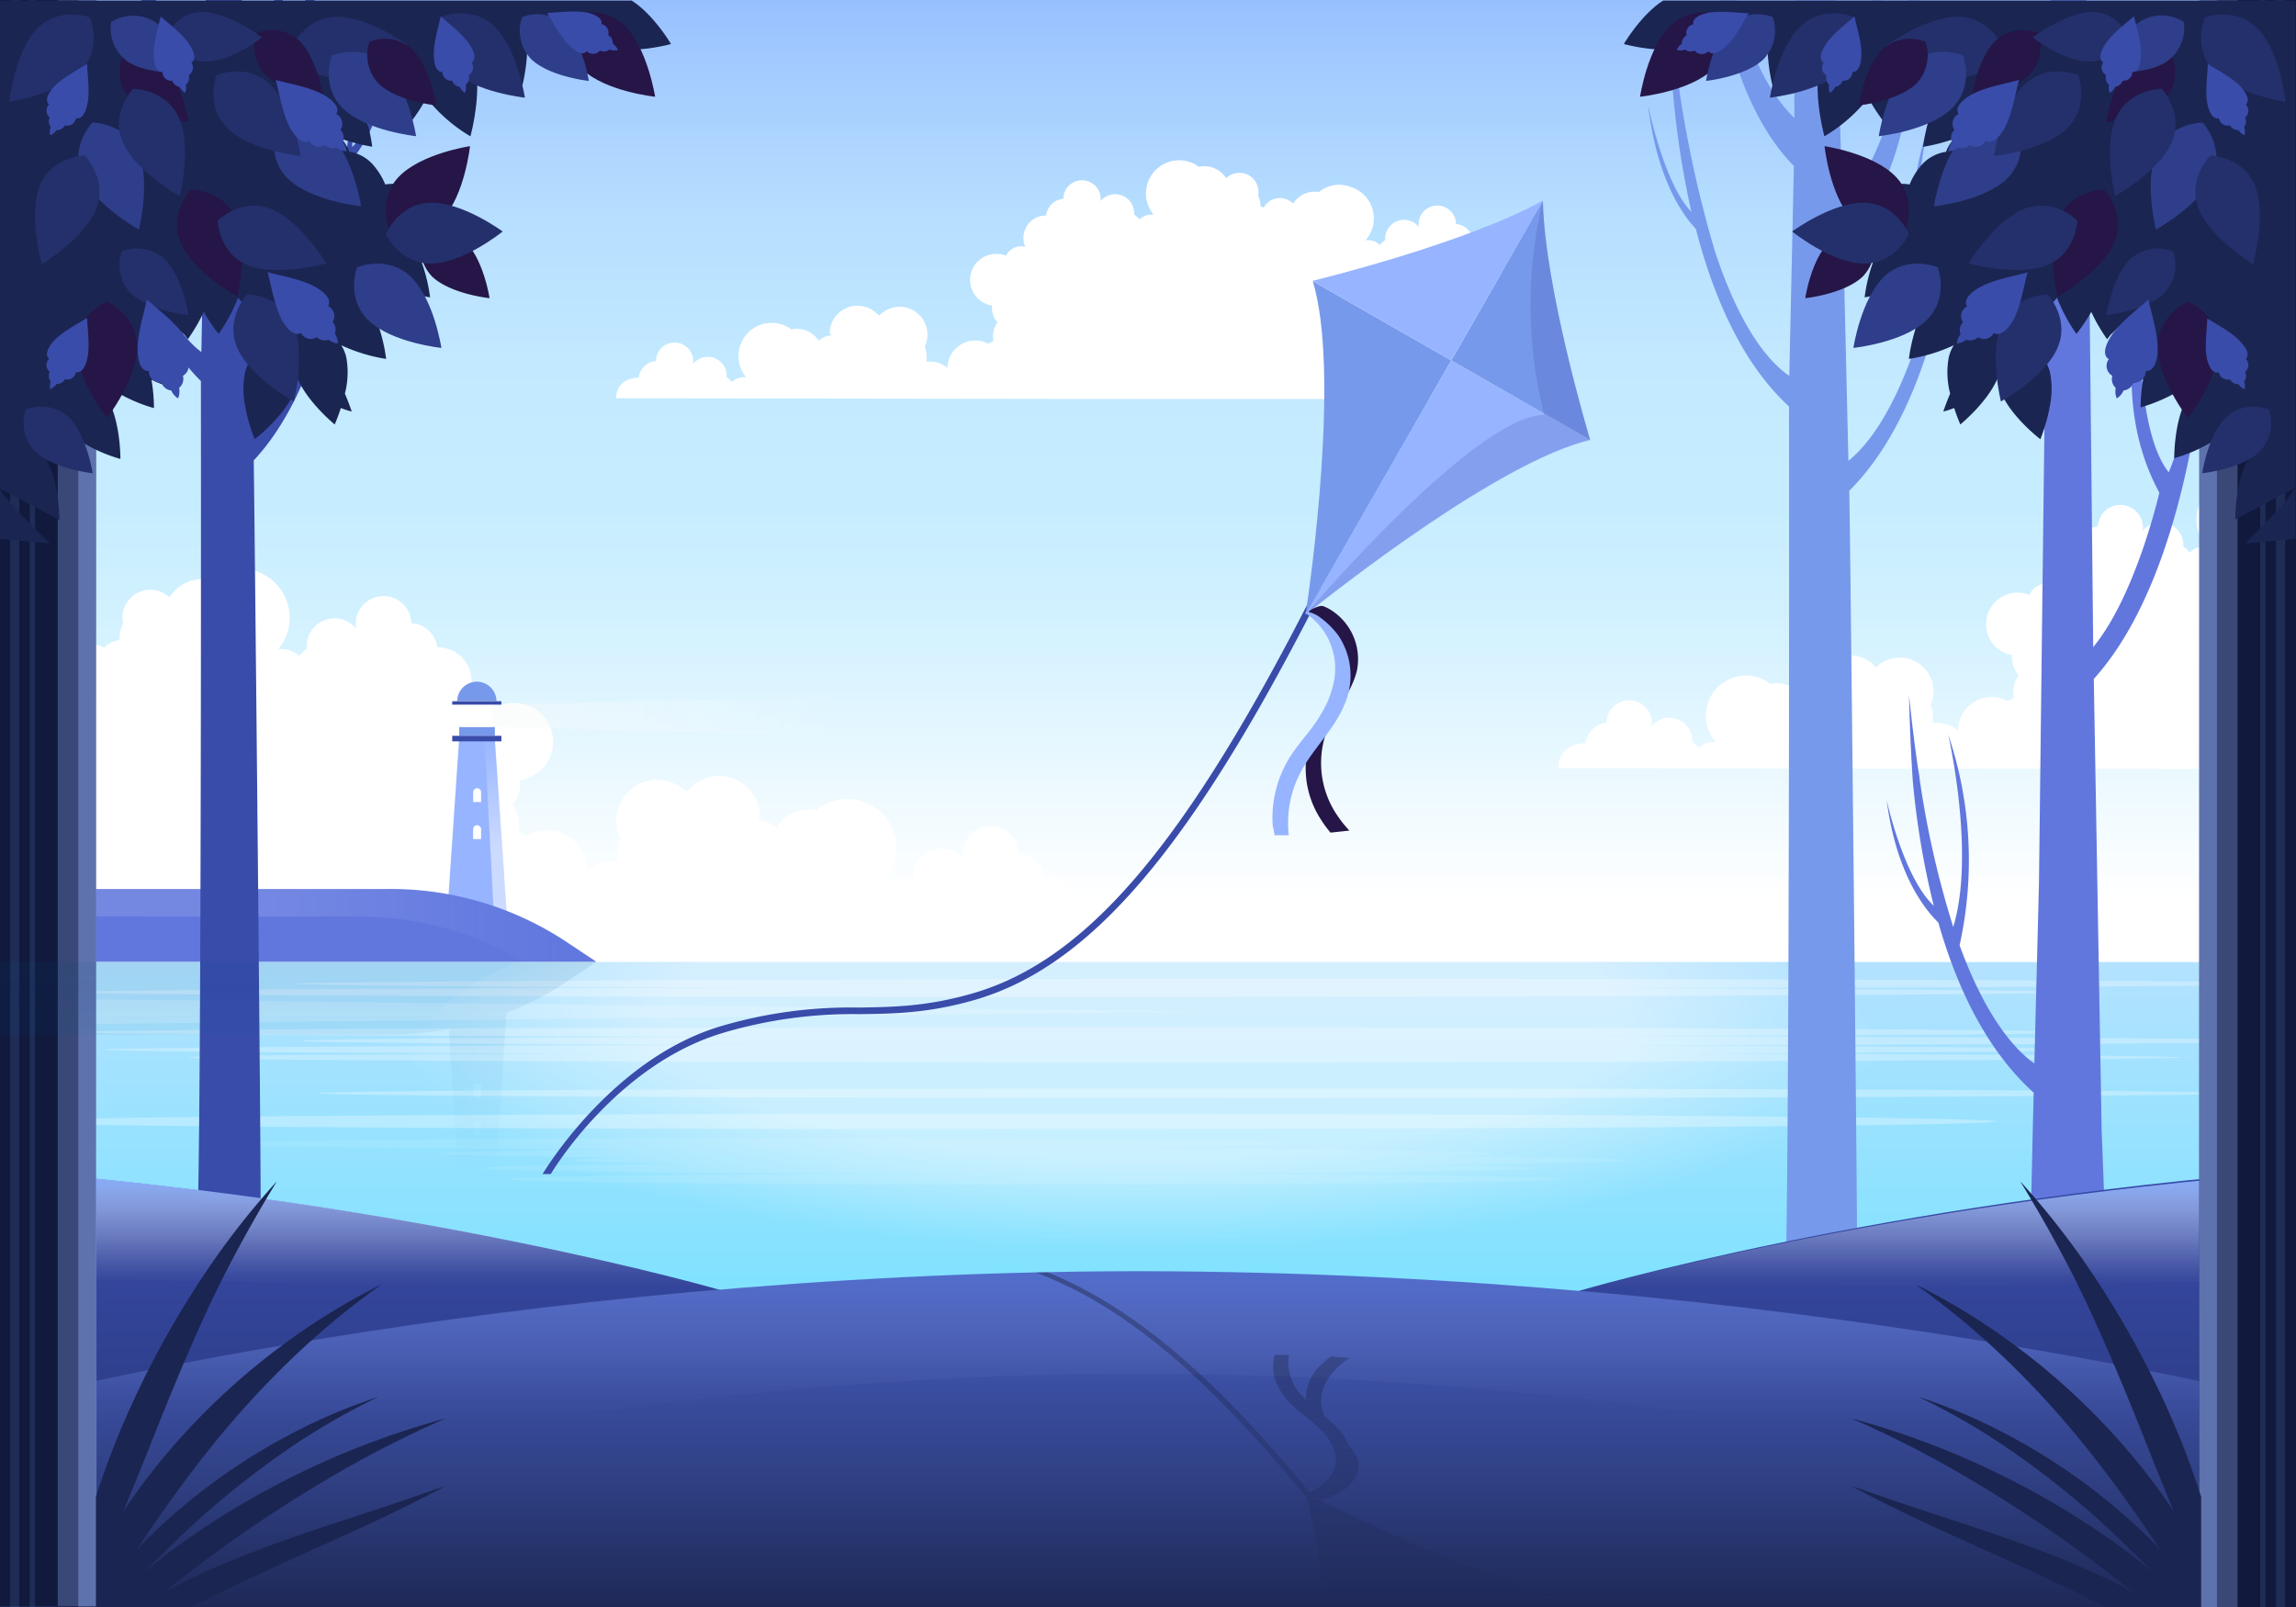 <svg id="Layer" xmlns="http://www.w3.org/2000/svg" xmlns:xlink="http://www.w3.org/1999/xlink" viewBox="0 0 335.99 235.19"><rect x="0" y="0" width="335.99" height="235.19" fill="#333333" stroke="none"/><defs><linearGradient id="Névtelen_színátmenet_158" x1="167.99" y1="131.7" x2="167.99" y2="-14.43" gradientUnits="userSpaceOnUse"><stop offset="0" stop-color="#fff"/><stop offset=".02" stop-color="#fcfeff"/><stop offset=".26" stop-color="#d5f2ff"/><stop offset=".39" stop-color="#c6edff"/><stop offset=".54" stop-color="#c2e9ff"/><stop offset=".69" stop-color="#b6deff"/><stop offset=".84" stop-color="#a2caff"/><stop offset=".99" stop-color="#86b0ff"/><stop offset="1" stop-color="#84aeff"/></linearGradient><linearGradient id="Névtelen_színátmenet_189" x1="72.56" y1="123.79" x2="72.56" y2="106.74" gradientUnits="userSpaceOnUse"><stop offset="0" stop-color="#fff" stop-opacity=".5"/><stop offset=".61" stop-color="#fff" stop-opacity=".18"/><stop offset="1" stop-color="#fff" stop-opacity="0"/></linearGradient><linearGradient id="Névtelen_színátmenet_234" x1="72.06" y1="104.84" x2="122.93" y2="104.84" gradientUnits="userSpaceOnUse"><stop offset="0" stop-color="#f6f8f9" stop-opacity=".5"/><stop offset=".6" stop-color="#fcfcfd" stop-opacity=".19"/><stop offset="1" stop-color="#fff" stop-opacity="0"/></linearGradient><linearGradient id="Névtelen_színátmenet_235" x1="22.7" y1="104.67" x2="67.56" y2="104.67" gradientUnits="userSpaceOnUse"><stop offset="0" stop-color="#fff" stop-opacity="0"/><stop offset=".39" stop-color="#fff" stop-opacity=".18"/><stop offset="1" stop-color="#fff" stop-opacity=".5"/></linearGradient><linearGradient id="Névtelen_színátmenet_188" y1="135.45" x2="87.29" y2="135.45" gradientUnits="userSpaceOnUse"><stop offset=".43" stop-color="#fff" stop-opacity=".6"/><stop offset=".5" stop-color="#f8fbff" stop-opacity=".57"/><stop offset=".61" stop-color="#e6eeff" stop-opacity=".48"/><stop offset=".75" stop-color="#c8dbff" stop-opacity=".33"/><stop offset=".91" stop-color="#9fc0ff" stop-opacity=".13"/><stop offset="1" stop-color="#84aeff" stop-opacity="0"/></linearGradient><linearGradient id="Névtelen_színátmenet_225" x1="168.01" y1="235.19" x2="168.01" y2="140.8" gradientUnits="userSpaceOnUse"><stop offset=".43" stop-color="#79e2ff"/><stop offset="1" stop-color="#b3e2ff"/></linearGradient><linearGradient id="Névtelen_színátmenet_131" x1="53.05" y1="218.77" x2="53.05" y2="171.31" gradientUnits="userSpaceOnUse"><stop offset=".22" stop-color="#2d3d88"/><stop offset="1" stop-color="#394caa"/></linearGradient><linearGradient id="Névtelen_színátmenet_169" x1="53.02" y1="188.87" x2="53.02" y2="171.26" gradientUnits="userSpaceOnUse"><stop offset=".03" stop-color="#fff" stop-opacity="0"/><stop offset=".12" stop-color="#fbfcff" stop-opacity=".03"/><stop offset=".25" stop-color="#f0f5ff" stop-opacity=".12"/><stop offset=".41" stop-color="#dee9ff" stop-opacity=".27"/><stop offset=".6" stop-color="#c5d9ff" stop-opacity=".47"/><stop offset=".8" stop-color="#a5c4ff" stop-opacity=".73"/><stop offset="1" stop-color="#84aeff"/></linearGradient><linearGradient id="Névtelen_színátmenet_131-2" x1="312.48" y1="218.77" x2="312.48" y2="171.31" gradientTransform="matrix(-1 0 0 1 595.96 0)" xlink:href="#Névtelen_színátmenet_131"/><linearGradient id="Névtelen_színátmenet_169-2" x1="267.9" y1="189.15" x2="267.9" y2="171.55" gradientTransform="matrix(-1 0 0 1 551.11 0)" xlink:href="#Névtelen_színátmenet_169"/><linearGradient id="Névtelen_színátmenet_146" x1="167.99" y1="235.19" x2="167.99" y2="186.05" gradientUnits="userSpaceOnUse"><stop offset="0" stop-color="#1e2957"/><stop offset=".42" stop-color="#314288"/><stop offset=".8" stop-color="#4055b0"/><stop offset="1" stop-color="#465dbf"/></linearGradient><linearGradient id="Névtelen_színátmenet_166" x1="167.99" y1="224.99" x2="167.99" y2="186.01" gradientUnits="userSpaceOnUse"><stop offset=".43" stop-color="#fff" stop-opacity="0"/><stop offset=".48" stop-color="#fbfcff" stop-opacity=".03"/><stop offset=".56" stop-color="#f0f5ff" stop-opacity=".12"/><stop offset=".65" stop-color="#dee9ff" stop-opacity=".27"/><stop offset=".76" stop-color="#c5d9ff" stop-opacity=".47"/><stop offset=".88" stop-color="#a5c4ff" stop-opacity=".73"/><stop offset="1" stop-color="#84aeff"/></linearGradient><linearGradient id="Névtelen_színátmenet_193" x1="43.64" y1="173.06" x2="43.64" y2="140.7" gradientUnits="userSpaceOnUse"><stop offset="0" stop-color="#0080c9" stop-opacity="0"/><stop offset=".58" stop-color="#0061a1" stop-opacity=".1"/><stop offset="1" stop-color="#00427a" stop-opacity=".2"/></linearGradient><linearGradient id="Névtelen_színátmenet_205" x1="192.1" y1="235.19" x2="192.1" y2="186.19" gradientUnits="userSpaceOnUse"><stop offset="0" stop-opacity="0"/><stop offset="1" stop-opacity=".3"/></linearGradient><radialGradient id="Névtelen_színátmenet_221" cx="167.66" cy="180.5" fy="156.422" r="108.32" gradientTransform="matrix(1 0 0 .29 -.35 99.22)" gradientUnits="userSpaceOnUse"><stop offset=".65" stop-color="#fff" stop-opacity=".9"/><stop offset="1" stop-color="#fff" stop-opacity="0"/></radialGradient><style>.cls-2,.cls-4{fill:#fff}.cls-5{fill:#7799eb}.cls-4{fill-rule:evenodd}.cls-27,.cls-29,.cls-6{fill:#96b4ff}.cls-10{fill:#6177de}.cls-28{opacity:.2}.cls-27{opacity:.3}.cls-19{fill:#394caa}.cls-26{fill:#11193d}.cls-28{fill:#5781bd}.cls-29{opacity:.4}.cls-30{fill:#1b2552}.cls-31{fill:#251647}.cls-32{fill:#24306b}.cls-33{fill:#2e3e8a}</style></defs><path fill="url(#Névtelen_színátmenet_158)" d="M0 0h335.98v220.33H0z"/><path class="cls-2" d="M336.13 112.49V73.17a3.65 3.65 0 00-.36.31 4.62 4.62 0 00-2.08-1.76 4.56 4.56 0 00-2.74-.26 5.69 5.69 0 00-1.29-.76 5.87 5.87 0 00-6.73 9.3 3.88 3.88 0 00-.48 0 2.91 2.91 0 00-2 .85 5.22 5.22 0 00-.95-.87 1.42 1.42 0 000-.29 3.33 3.33 0 00-5.94-2 3.26 3.26 0 00-.69-2.54 3.31 3.31 0 00-4.66-.52 3.34 3.34 0 00-1.21 2.42 3.33 3.33 0 00-3 2.95h-.09a4 4 0 00-3.91 4 3.92 3.92 0 00.34 1.5 3.25 3.25 0 00-.77-.1 3 3 0 00-2.63 1.66 4.7 4.7 0 00-1.76-.32 4.61 4.61 0 00-.73 9.15 4.12 4.12 0 00.85 2.83 1.5 1.5 0 01.11.13 4.16 4.16 0 00-.68 3.31 4.3 4.3 0 00-.9.47 4.91 4.91 0 00-7.29 4.27 5 5 0 00-3.75-1.08 4.93 4.93 0 00-.27-2.68 4.92 4.92 0 00-7.54-5.85 5.46 5.46 0 00-.45.39 4.93 4.93 0 00-8.71 3c.12.15.22.3.32.45a3.36 3.36 0 00-2.24 1 4.56 4.56 0 00-2.08-1.76 4.65 4.65 0 00-2.74-.27 5.62 5.62 0 00-1.28-.76 5.88 5.88 0 00-6.74 9.26 2.52 2.52 0 00-.48 0 3 3 0 00-2 .85 6.06 6.06 0 00-.95-.87 1.32 1.32 0 000-.28 3.34 3.34 0 00-5.94-2 3.31 3.31 0 10-6.58-.51 3.31 3.31 0 00-3.05 3h-.09c-2.2 0-3.95 1.36-3.91 3.56v.07l96.32.13z"/><path class="cls-2" d="M163.78 136.62a5.78 5.78 0 00-2.16.43 3.69 3.69 0 00-3.26-2 4.1 4.1 0 00-.94.13 4.7 4.7 0 00.39-1.84 4.9 4.9 0 00-4.88-4.89h-.12a4.06 4.06 0 00-1.54-2.72 4.13 4.13 0 00-2.26-.84 4.06 4.06 0 10-8.06.77 4.09 4.09 0 00-7.25 2.61v.36a6.47 6.47 0 00-1.14 1.08 3.62 3.62 0 00-2.47-1 3.68 3.68 0 00-.59.06 7.21 7.21 0 00-8.46-11.21 6.89 6.89 0 00-1.56 1 5.62 5.62 0 00-5.87 2.58 4.15 4.15 0 00-2.77-1.13l.38-.56a6 6 0 00-10.74-3.55c-.18-.16-.36-.32-.56-.47a6 6 0 00-9.13 7.33 6 6 0 00-.28 3.29 6 6 0 00-4.51 1.41 6 6 0 00-9-5.1 6.17 6.17 0 00-1.12-.56 5 5 0 00-.9-4 2.09 2.09 0 00.14-.17 5 5 0 001-3.48A5.66 5.66 0 0075 102.9a5.74 5.74 0 00-2.16.43 3.72 3.72 0 00-3.27-2 3.62 3.62 0 00-.94.13 4.7 4.7 0 00.37-1.82 4.89 4.89 0 00-4.88-4.89H64a4.06 4.06 0 00-3.81-3.55 4 4 0 00-1.56-3.09A4.06 4.06 0 0052.12 92a4.09 4.09 0 00-7.25 2.61v.35A6.6 6.6 0 0043.76 96a3.62 3.62 0 00-2.47-1 3.8 3.8 0 00-.59.06 7.2 7.2 0 00-8.45-11.21 6.47 6.47 0 00-1.56 1 5.62 5.62 0 00-5.87 2.58A4.1 4.1 0 0018 91.27a5.44 5.44 0 00-.52 2.41 3.6 3.6 0 00-2.24 1.12 3.64 3.64 0 00-5.5 3.33 3.78 3.78 0 00.22 1 4.72 4.72 0 00-.86.87 4.78 4.78 0 00-2.55-.77 8.74 8.74 0 00-1.6-8.36c-1.49-1.77-2.8-2.79-4.93-3l.05 53.38h169.27a5.68 5.68 0 00-5.56-4.63z" id="cloud"/><path class="cls-2" d="M230 57.55a4.07 4.07 0 00-6-3.55 4 4 0 00-.74-.39 3.44 3.44 0 00-.57-2.74l.1-.11a3.38 3.38 0 00.7-2.34 3.81 3.81 0 00-.6-7.57 3.94 3.94 0 00-1.46.26 2.52 2.52 0 00-2.18-1.37 2.67 2.67 0 00-.64.08 3.22 3.22 0 00.29-1.24 3.3 3.3 0 00-3.24-3.35h-.08a2.74 2.74 0 00-1-1.85 2.83 2.83 0 00-1.51-.6 2.74 2.74 0 00-4.88-1.67 2.71 2.71 0 00-.57 2.1 2.76 2.76 0 00-4.92 1.68 1.94 1.94 0 000 .24 4.9 4.9 0 00-.79.72 2.4 2.4 0 00-1.65-.7 2.6 2.6 0 00-.4 0 4.84 4.84 0 00-2.29-7.82 4.63 4.63 0 00-4.55.77 3.74 3.74 0 00-3.79 1.7 2.72 2.72 0 00-4.3.56 2.32 2.32 0 00-.45-.13 3.68 3.68 0 00-.38-1.62 2.77 2.77 0 00-4.66-2.52 3.74 3.74 0 00-1.72-1.46 3.79 3.79 0 00-2.27-.22 4.86 4.86 0 00-6.64 7h-.39a2.44 2.44 0 00-1.66.7 4.51 4.51 0 00-.79-.72 1 1 0 000-.24 2.76 2.76 0 00-2.81-2.72 2.71 2.71 0 00-2.1 1 2.74 2.74 0 00-4.45-2.43 2.7 2.7 0 00-1 2.1 2.78 2.78 0 00-1.51.59 2.75 2.75 0 00-1 1.85h-.1a3.3 3.3 0 00-3.24 3.35 3.21 3.21 0 00.28 1.24 2.59 2.59 0 00-.63-.08 2.49 2.49 0 00-2.19 1.37 3.71 3.71 0 00-1.46-.26 3.81 3.81 0 00-.6 7.57 3.39 3.39 0 00.71 2.34l.09.11a3.39 3.39 0 00-.56 2.74 3.83 3.83 0 00-.75.39 4.08 4.08 0 00-6 3.54 4 4 0 00-3.1-.9 4 4 0 00-.23-2.22 4.07 4.07 0 00-6.32-4.85 3 3 0 00-.38.33 4.08 4.08 0 00-7.21 2.51c.1.13.19.25.27.37a2.76 2.76 0 00-1.86.79 3.81 3.81 0 00-4-1.67 4.86 4.86 0 00-6.64 7 1.75 1.75 0 00-.4 0 2.44 2.44 0 00-1.65.7 4.9 4.9 0 00-.79-.72 1 1 0 000-.24 2.76 2.76 0 00-4.92-1.68 2.78 2.78 0 00-.56-2.11 2.75 2.75 0 00-3.86-.42 2.7 2.7 0 00-1 2.1 2.74 2.74 0 00-1.52.59 2.78 2.78 0 00-1 1.85h-.08c-1.81 0-3.26 1.14-3.23 2.95v.06l79.75.11h60.3v-1.03z"/><path fill-rule="evenodd" fill="#7799eb" d="M67.2 106.39h5.22v1.3H67.2v-1.3z"/><path class="cls-4" d="M72.06 103.13h-4.5v3.26h4.5v-3.26z"/><path class="cls-5" d="M69.78 99.77a2.89 2.89 0 00-2.88 2.85h5.76a2.89 2.89 0 00-2.88-2.85z"/><path class="cls-6" d="M74.17 134.09l-.31-4.48-.18-2.8-.31-4.48-.19-2.8-.3-4.49-.19-2.79-.26-3.82h-5.26l-.06.89-.18 2.6-.28 4.18-.18 2.6-.28 4.18-.18 2.6-.28 4.18-.18 2.6-.12 1.87h8.74zM70.4 122.8h-1.16v-1.44a.58.58 0 011.16 0zm0-5.42h-1.16v-1.44a.58.58 0 011.16 0z"/><path fill="url(#Névtelen_színátmenet_189)" d="M74.19 134.09l-.31-4.48-.19-2.8-.3-4.48-.19-2.8-.3-4.49-.19-2.79-.26-3.82h-1.52l1.35 25.7h1.91v-.04z"/><path fill="url(#Névtelen_színátmenet_234)" d="M72.06 103.13v3.26l50.82 1.35.05-5.8-50.87 1.19z"/><path fill="url(#Névtelen_színátmenet_235)" d="M22.75 101.76l-.05 5.81 44.86-1.19v-3.27l-44.81-1.35z"/><path class="cls-10" d="M87.29 140.78l-4.87-3.24a46.62 46.62 0 00-25.73-7.43H0v10.67z"/><path d="M52.21 134.15a47.1 47.1 0 0124.49 6.64h10.59l-4.87-3.25a46.7 46.7 0 00-25.73-7.42H0v4z" fill="url(#Névtelen_színátmenet_188)" opacity=".2"/><path fill="url(#Névtelen_színátmenet_225)" d="M0 140.8h336.01v94.39H0z"/><path class="cls-4" d="M231.64 153c44.77.12 75.08.35 75.08.61s-23.33.44-59.29.57c43 .12 71.84.34 71.84.6s-65.3.7-145.82.7-145.82-.32-145.82-.7 23.33-.44 59.29-.56c-43-.13-71.83-.35-71.83-.61s44-.58 104.23-.67c-44.76-.12-75.07-.34-75.07-.61s29.64-.48 73.6-.6c-61.77-.09-107.17-.36-107.17-.68s65.3-.7 145.81-.7 145.82.32 145.82.7-29.64.49-73.6.61c61.77.08 107.17.35 107.17.67s-44 .59-104.24.67zm-42.93-9.75c80.52 0 145.82.32 145.82.7s-44.62.59-105.56.67c44.37.12 74.36.35 74.36.61s-65.3.7-145.82.7-145.81-.31-145.81-.7 44.61-.59 105.55-.67c-44.37-.12-74.36-.35-74.36-.61s65.3-.7 145.82-.7z" opacity=".29"/><path opacity=".2" fill="#fff" d="M-.01 150.02v-3.91l176.33 1.93-176.33 1.98z"/><path d="M111.05 166.59c42.51 0 77 .36 77 .8 0 .26-12 .5-30.59.64 34.81.08 60.94.4 60.94.79 0 .13-3 .25-8.37.36 17.12.15 28.05.37 28.05.62s-12.33.5-31.33.65c11.22.14 18 .32 18 .51 0 .44-34.47.8-77 .8s-77-.36-77-.8c0-.26 12.33-.5 31.33-.64-11.22-.14-18-.32-18-.52s3-.26 8.38-.36c-17.13-.15-28-.37-28-.62s12-.5 30.59-.64c-34.81-.08-60.95-.4-60.95-.79s34.48-.8 77-.8zm40.27 5.18c42.51 0 77 .35 77 .8s-34.47.8-77 .8-77-.36-77-.8 34.47-.8 77-.8z" opacity=".1" fill-rule="evenodd" fill="#fff"/><path d="M186.68 159.31c77.33 0 140.05.32 140.05.7s-62.72.7-140 .7-140.11-.31-140.11-.71 62.72-.7 140.06-.7zM146.32 163c80.52 0 145.82.51 145.82 1.13s-65.3 1.13-145.82 1.13S.51 164.79.51 164.16 65.8 163 146.32 163z" opacity=".3" fill-rule="evenodd" fill="#fff"/><path d="M260.6 140.81H75.38c-9.38 4.29-14.87 9.29-14.87 14.64 0 15.79 47.16 28.58 105.33 28.58h4.3c58.18 0 105.34-12.79 105.34-28.58 0-5.35-5.48-10.35-14.88-14.64z" fill="url(#Névtelen_színátmenet_221)" opacity=".5"/><path d="M.2 218.77h105.71l-.08-29.85S61.75 176 .2 171.31z" fill="url(#Névtelen_színátmenet_131)"/><path id="_Group_" data-name="&lt;Group&gt;" class="cls-19" d="M51.38 23.5c1.61-1.81 5-6.8 6.21-17.36 0 0-2.17 11.9-6.07 15.38.38-5.93.29-9.88.29-9.88-.31 3.74-.68 7.21-1.08 10.44l-.18 1.47a151.27 151.27 0 01-3.95 20.61c-2.65-10.26.6-27 .6-27a65.46 65.46 0 00-1.35 29.6C42.74 56.93 39.3 61.4 37 63.35l-.63-29.1c2.66-3.13 7-10.22 8.92-24.49.29-2 .57-5.82.74-10.17h-1.34a88.81 88.81 0 01-1.34 11.2c-1.19-2.54-1.76-6.9-2-11.2h-1.23c.07 7.6 1.68 12.28 2.56 14.27-1.3 5.31-3.31 10.27-6.41 13.85-.2-9.49-.55-18.81-.89-28.12h-5.27c0 8.28-.05 15.46 0 16.31-3.39-3.61-5.55-8.83-6.92-14.42l-.45-1.89H20.6c2.26 13.82 7 20.32 9.4 22.93l-.53 29c-2.21-1.61-6-5.88-9.49-17.15a173.57 173.57 0 01-4.7-23.19s-.89-7.72-1.23-11.59c0 1.06 0 4.62.29 9.55l.14 2a134.84 134.84 0 002.45 17.66c-3.57-4-5.56-14.86-5.56-14.86 1.13 10.31 4.44 15.31 6.09 17.22 2.24 9.34 5.91 18.63 11.94 24.61 0 0 .11 95.42-.42 120.34h9.15c.12 0-.88-102.27-1-108.73 5.62-6 9.1-14.92 11.25-23.89 1.65-1.91 5-6.9 6.09-17.22 0 0-2 10.86-5.56 14.86a134.94 134.94 0 002.47-17.63z"/><path d="M.2 171.26V187l105.63 1.83S61.75 176 .2 171.26z" fill="url(#Névtelen_színátmenet_169)"/><path id="_Group_2" data-name="&lt;Group&gt;" class="cls-5" d="M286.88 25.37c1.84-1.91 5.77-7.18 7.09-18.34 0 0-2.48 12.58-6.93 16.25.43-6.27.33-10.45.33-10.45-.36 4-.78 7.63-1.23 11a12.49 12.49 0 00-.21 1.55 152 152 0 01-4.51 21.77c-3-10.83.67-28.55.67-28.55a64.09 64.09 0 00-1.53 31.28c-3.56 10.77-7.49 15.5-10.07 17.56-.2-8.84-.69-29.34-.72-30.75 3-3.32 8-10.81 10.19-25.89.33-2.14.65-6.16.85-10.75h-1.58a87.19 87.19 0 01-1.53 11.83c-1.36-2.67-2-7.28-2.3-11.83H274c.08 8 1.92 13 2.92 15.09-1.48 5.6-3.78 10.85-7.32 14.64-.23-10-.62-19.88-1-29.73h-6c0 8.75-.06 16.34 0 17.24-3.88-3.82-6.35-9.33-7.91-15.24l-.47-2h-2.44c2.57 14.61 8 21.48 10.73 24.24L261.84 55c-2.52-1.69-6.91-6.21-10.85-18.12a170.78 170.78 0 01-5.36-24.51s-1-8.15-1.41-12.24c0 1.12 0 4.88.34 10.09l.16 2.09A132.42 132.42 0 00247.51 31c-4.08-4.23-6.35-15.71-6.35-15.71 1.29 10.9 5.08 16.18 7 18.2 2.56 9.87 6.75 19.68 13.64 26 0 0 .12 100.85-.48 127.18l10.45.06c.14 0-1-108.09-1.15-114.91C277 65.47 281 56 283.43 46.56c1.89-2 5.67-7.3 7-18.21 0 0-2.27 11.48-6.36 15.71a132.21 132.21 0 002.81-18.69z"/><path id="_Group_3" data-name="&lt;Group&gt;" class="cls-10" d="M306.4 99.37c15.88-17.62 16.88-56.3 16.88-56.3s-2.06 16.77-5.91 26.05c-5.05-6.23-4.23-25.12-4.23-25.12-3.42 16 1.25 25.05 2.85 28.11 0 0-3.41 15-9.68 22.6 0-2.22-1-94.73-1-94.73h-5.22c-.47 19.43-1.68 128.16-1.72 129.55q-.33 13.06-.67 26.12c-2.81-2-7.07-6.69-10.94-17.3a57.54 57.54 0 00-1.66-30.83s4 17.46.73 28.14a137.54 137.54 0 01-4.89-21.46 14.55 14.55 0 00-.23-1.53c-.5-3.37-.95-7-1.34-10.88 0 0 .09 5.71.53 12.35a119.72 119.72 0 003.08 18.42c-4.43-4.16-6.9-15.48-6.9-15.48 1.41 10.75 5.52 15.95 7.57 17.94 2.66 9.35 7 18.64 13.95 24.89q-.21 8.78-.4 17.56H308q-.21-6-.45-11.91z"/><path d="M336 218.77H231l.08-29.85S274.83 176 336 171.31z" fill="url(#Névtelen_színátmenet_131-2)"/><path d="M336 171.55v15.77l-105.63 1.83s44.1-12.91 105.63-17.6z" fill="url(#Névtelen_színátmenet_169-2)"/><path d="M335.9 205.34s-74.54-19.15-168.84-19.29h-1C73.35 186.2.08 205.34.08 205.34L0 235.19h336z" fill="url(#Névtelen_színátmenet_146)"/><path d="M166 201.06h1c83.4.15 151.72 18.81 168.92 23.93l-.06-19.69s-74.5-19.15-168.8-19.3h-1C73.35 186.15.08 205.3.08 205.3L0 225c17.06-5.18 84.13-23.78 166-23.94z" fill="url(#Névtelen_színátmenet_166)" opacity=".2"/><path class="cls-26" d="M-.1 235.05h14.13L14.06-.14H-.1v235.19z"/><path class="cls-27" d="M8.45-.14v235.19h5.61L13.99-.14H8.45z"/><path class="cls-28" d="M1.49-.14h1.32v235.33H1.49zm2.86 0h.77v235.31h-.77z"/><path class="cls-29" d="M14.13 235.12L14.06-.14h-2.6v235.27l2.67-.01z"/><path class="cls-26" d="M335.99 0h-14.14l-.03 235.19h14.17V0z"/><path class="cls-27" d="M327.43 235.19V0h-5.61l.07 235.19h5.54z"/><path class="cls-28" d="M333.07-.14h1.32v235.33h-1.32zm-2.31.02h.77v235.31h-.77z"/><path class="cls-29" d="M321.75-.07l.07 235.26h2.6V-.08l-2.67.01z"/><path class="cls-30" d="M7.28 79.54s-7.34-.68-7.38-.67V.08h92.53c3.24 2.05 5.76 6.36 5.76 6.36s-6.11 1.73-9.93.18a5.75 5.75 0 01-2.6-2c-2.13.37-5.34.65-7.68-.3a6.48 6.48 0 01-1.2-.64c1 3.77-.35 8.86-.35 8.86s-5.2-2.92-7-6.55a12.9 12.9 0 01-2-.18 6.26 6.26 0 011.76 2.57c1.64 4.36-.35 11.57-.35 11.57a23.49 23.49 0 01-6.43-5.61 26 26 0 01-2.23 3.44A24.31 24.31 0 0157 11.53c-.63 1-1.12 1.59-1.12 1.59a25.66 25.66 0 01-2.68-4.7 23.24 23.24 0 01-2.11 4c2.7 3 3.38 9.05 3.38 9.05a26 26 0 01-4.37-1.11 2 2 0 00.08.22 5.08 5.08 0 01.93 1.62 5.9 5.9 0 013.38 1.8 10.31 10.31 0 011.89 3 6.19 6.19 0 015.42 1.7c2.87 3 3.58 9.27 3.58 9.27a26.11 26.11 0 01-4.26-1.07 24.39 24.39 0 011.82 6.62 26.24 26.24 0 01-4.6-1.19A24.79 24.79 0 0160 48.45a25.68 25.68 0 01-4.78-1.25 25.6 25.6 0 011.29 5.33 24.43 24.43 0 01-6.57-2 5.76 5.76 0 01.74 1.8 12.28 12.28 0 01-.21 5.28c.64 1.49 1 2.62 1 2.62a10.76 10.76 0 01-1.59-.52c-.46 1.43-.9 2.41-.9 2.41s-3.89-3.16-5.42-6.68a5.67 5.67 0 01-.18 1c-1.06 4-6.11 7.84-6.11 7.84a25.48 25.48 0 01-1.33-4.49v-.12a12.25 12.25 0 01-.06-5.25 5.79 5.79 0 011.42-2.54 15.39 15.39 0 01.82-5.31 13.67 13.67 0 01-3.28-3 24.92 24.92 0 01-2.85 5.3 26.41 26.41 0 01-2.17-3.22 26.54 26.54 0 01-2.33 4s-.2-.25-.5-.66a15.37 15.37 0 01-1.17-1.16 25.41 25.41 0 01-.64 2.92 25.14 25.14 0 01.75 6.25 26.44 26.44 0 01-3.76-1.42 26.19 26.19 0 01.36 4.15 24 24 0 01-6.54-3c0 .65-.06 1.28-.12 1.88 1.63 3.1 1.74 7.58 1.75 8.42v.14a22.75 22.75 0 01-7.2-3.51 25.23 25.23 0 01.53 5A25.94 25.94 0 016.75 67a.36.36 0 01-.07.1c2.07 3.41 2 9 2 9S.18 71.57 0 71.53c.39 1.35 7.28 8.01 7.28 8.01z"/><path class="cls-31" d="M95.87 14.16s-7.23-.75-10.64-4-1.71-7.79-1.71-7.79S88 .45 91.37 3.71s4.5 10.45 4.5 10.45z"/><path class="cls-32" d="M76.81 14.29s-7.23-.75-10.64-4-1.71-7.79-1.71-7.79 4.45-1.91 7.86 1.35 4.49 10.44 4.49 10.44zM59.73 6.67s-5.64 4.58-10.35 4.69-6.72-4.3-6.72-4.3 1.8-4.49 6.51-4.6 10.56 4.21 10.56 4.21z"/><path class="cls-33" d="M60.89 19.93s-7.24-.75-10.65-4-1.7-7.79-1.7-7.79S53 6.22 56.39 9.48s4.5 10.45 4.5 10.45z"/><path class="cls-31" d="M63.84 15.43s-5.71-.6-8.41-3.17a6 6 0 01-1.35-6.15 6 6 0 016.21 1.06c2.71 2.58 3.55 8.26 3.55 8.26z"/><path class="cls-33" d="M86.16 11.84s-5.72-.6-8.41-3.17a6 6 0 01-1.35-6.16 6 6 0 016.21 1.07c2.69 2.57 3.55 8.26 3.55 8.26z"/><path class="cls-31" d="M47.29 14.15s-5.72-.59-8.41-3.17a6 6 0 01-1.35-6.15 6 6 0 016.21 1.07c2.69 2.57 3.55 8.25 3.55 8.25zM27.6 17.84s-5.72-.59-8.41-3.17a6 6 0 01-1.35-6.15 6 6 0 016.21 1.07c2.69 2.57 3.55 8.25 3.55 8.25z"/><path class="cls-33" d="M27.57 10.59s-5.72.48-8.85-1.55a6 6 0 01-2.46-5.8 6 6 0 016.3-.1c3.12 2.03 5.01 7.45 5.01 7.45z"/><path class="cls-31" d="M71.64 43.64s-5.71-.59-8.41-3.17a6 6 0 01-1.35-6.15 6 6 0 016.21 1.07c2.7 2.61 3.55 8.25 3.55 8.25z"/><path class="cls-32" d="M27.58 46.12s-5.72-.6-8.41-3.17a6 6 0 01-1.35-6.15A6 6 0 0124 37.86c2.72 2.58 3.58 8.26 3.58 8.26zM13.56 69.26s-5.72-.59-8.41-3.17a6 6 0 01-1.35-6.15A6 6 0 0110 61c2.7 2.58 3.56 8.26 3.56 8.26zM38.35 5.47S33.86 9.07 30 9s-5.58-3.68-5.58-3.68a5.71 5.71 0 015.19-3.59c3.85.07 8.74 3.74 8.74 3.74z"/><path class="cls-31" d="M68.78 21.39S68 28.62 64.77 32 57 33.74 57 33.74s-1.91-4.44 1.35-7.86 10.43-4.49 10.43-4.49z"/><path class="cls-32" d="M73.56 33.88s-5.65 4.58-10.36 4.69-6.72-4.3-6.72-4.3 1.8-4.49 6.51-4.6 10.57 4.21 10.57 4.21z"/><path class="cls-33" d="M64.59 50.92s-7.23-.75-10.64-4-1.71-7.79-1.71-7.79 4.45-1.9 7.86 1.36 4.49 10.43 4.49 10.43zM52.84 30.2s-7.24-.75-10.65-4-1.7-7.79-1.7-7.79 4.44-1.9 7.85 1.36 4.5 10.43 4.5 10.43z"/><path class="cls-32" d="M44 22.84s-7.23-.75-10.64-4S31.68 11 31.68 11s4.45-1.9 7.86 1.36S44 22.84 44 22.84zM1.37 14.9s.75-7.23 4-10.64 7.78-1.71 7.78-1.71S15.07 7 11.81 10.4 1.37 14.9 1.37 14.9z"/><path class="cls-31" d="M34.73 43.41s-6.38-3.49-8.27-7.81 1.44-7.84 1.44-7.84 4.84-.05 6.72 4.28.11 11.37.11 11.37z"/><path class="cls-32" d="M43 58.75s-6.38-3.49-8.27-7.81 1.44-7.85 1.44-7.85 4.84 0 6.72 4.29.11 11.37.11 11.37z"/><path class="cls-31" d="M15.65 61.21s-4.47-5.74-4.48-10.46 4.43-6.62 4.43-6.62 4.46 1.88 4.47 6.6-4.42 10.48-4.42 10.48z"/><path class="cls-33" d="M20.33 33.6s-6.33-3.49-8.27-7.81 1.44-7.85 1.44-7.85 4.83 0 6.72 4.29.11 11.37.11 11.37z"/><path class="cls-32" d="M6.12 38.65s-2-7-.32-11.37 6.56-4.53 6.56-4.53 3.45 3.39 1.72 7.78-7.96 8.12-7.96 8.12zm20.18-9.96s-6.38-3.49-8.3-7.81S19.47 13 19.47 13s4.84 0 6.73 4.29.1 11.4.1 11.4zm21.44 9.85s-7 2-11.36.32-4.53-6.56-4.53-6.56 3.39-3.45 7.78-1.72 8.11 7.96 8.11 7.96z"/><path class="cls-19" d="M45.25 20.58a1.6 1.6 0 002.32.64 1.63 1.63 0 001.72.37 2.49 2.49 0 001.37.55l.05.05a2.52 2.52 0 00-.54-1.38 1.63 1.63 0 00-.35-1.81 1.6 1.6 0 00-.62-2.32s.95-1.07-1.58-2.65c-2.07-1.29-5.64-1.84-7.19-2.31l-.08-.08a.14.14 0 010 .06h-.06l.08.08c.45 1.55 1 5.13 2.23 7.21 1.57 2.53 2.65 1.59 2.65 1.59zm-1.2 28.13a1.6 1.6 0 002.31.64 1.64 1.64 0 001.72.36 2.52 2.52 0 001.37.56 2.47 2.47 0 00-.45-1.42 1.63 1.63 0 00-.34-1.73A1.6 1.6 0 0048 44.8s.95-1.07-1.58-2.64c-2.07-1.29-5.64-1.85-7.19-2.32l-.07-.08v.07h-.06l.08.07c.45 1.56 1 5.13 2.23 7.21 1.59 2.54 2.64 1.6 2.64 1.6zm20.68-38.2a1.3 1.3 0 001.43 1.3 1.32 1.32 0 001.1.89 2.05 2.05 0 00.78.89v.05-.05a2 2 0 00.11-1.19 1.3 1.3 0 00.43-1.4A1.3 1.3 0 0069 9.14s1.07-.42-.18-2.47C67.8 5 65.44 3.29 64.5 2.4v-.09.08c-.24 1.28-1.16 4-1 6 .12 2.4 1.23 2.12 1.23 2.12zm-40.96 0a1.29 1.29 0 001.43 1.3 1.32 1.32 0 001.1.89 2.05 2.05 0 00.78.89v.05-.05a2 2 0 00.11-1.19 1.3 1.3 0 00.43-1.4A1.3 1.3 0 0028 9.14s1.07-.42-.18-2.47c-1-1.68-3.37-3.38-4.31-4.27v-.09.08c-.24 1.28-1.16 4-1 6 .15 2.4 1.26 2.12 1.26 2.12zm-1.99 43.77A1.67 1.67 0 0023.63 56a1.7 1.7 0 001.43 1.15 2.56 2.56 0 001 1.16v.06-.07a2.64 2.64 0 00.15-1.53 1.71 1.71 0 00.56-1.77 1.67 1.67 0 00.52-2.44s1.39-.55-.23-3.21c-1.31-2.17-4.36-4.37-5.58-5.53v-.11a.13.13 0 010 .06v.11c-.31 1.65-1.51 5.22-1.32 7.75.18 3.01 1.62 2.65 1.62 2.65zM7.19 15.27a1.3 1.3 0 00.09 1.93 1.3 1.3 0 00.15 1.4 2.09 2.09 0 00-.08 1.19v.05-.05a1.92 1.92 0 00.92-.76 1.29 1.29 0 001.23-.69 1.29 1.29 0 001.62-1.05s1.06.46 1.63-1.87c.47-1.91 0-4.77 0-6.07v-.08.08c-1.07.73-3.67 2-5 3.5-1.55 1.83-.56 2.42-.56 2.42zm0 37.23a1.3 1.3 0 00.09 1.93 1.32 1.32 0 00.15 1.41A2.05 2.05 0 007.35 57v-.05a2 2 0 00.92-.75 1.31 1.31 0 001.23-.7 1.29 1.29 0 001.62-1.05s1.06.46 1.63-1.87c.47-1.9 0-4.77 0-6.07v-.08.08c-1.07.73-3.67 2-5 3.51-1.55 1.89-.56 2.48-.56 2.48zM85.86 7.49a1.29 1.29 0 001.93-.09 1.3 1.3 0 001.4-.15 1.93 1.93 0 001.19.08h.05a2 2 0 00-.75-.92A1.31 1.31 0 0089 5.14a1.29 1.29 0 00-1-1.62s.46-1-1.87-1.63c-1.9-.46-4.77 0-6.07 0h-.08.08c.73 1.08 2 3.68 3.51 5 1.7 1.59 2.29.6 2.29.6z"/><path class="cls-30" d="M328.54 79.54s7.34-.68 7.38-.67V.08h-92.53c-3.24 2.05-5.76 6.36-5.76 6.36s6.11 1.73 9.93.18a5.75 5.75 0 002.6-2c2.13.37 5.34.65 7.68-.3a6.48 6.48 0 001.2-.64c-1 3.77.35 8.86.35 8.86s5.2-2.92 7-6.55a12.9 12.9 0 002-.18 6.26 6.26 0 00-1.76 2.57c-1.64 4.36.35 11.57.35 11.57a23.49 23.49 0 006.43-5.61 26 26 0 002.23 3.44 24.31 24.31 0 003.25-6.23c.63 1 1.12 1.59 1.12 1.59a25.66 25.66 0 002.68-4.7 23.24 23.24 0 002.11 4c-2.7 3-3.38 9.05-3.38 9.05a26 26 0 004.37-1.11 2 2 0 00-.08.22 5.08 5.08 0 00-.93 1.62 5.9 5.9 0 00-3.45 1.78 10.31 10.31 0 00-1.89 3 6.17 6.17 0 00-5.44 1.7c-2.87 3-3.58 9.27-3.58 9.27a26.11 26.11 0 004.26-1.07 24.39 24.39 0 00-1.82 6.62 26.24 26.24 0 004.6-1.19 24.79 24.79 0 00-1.61 6.12 25.68 25.68 0 004.78-1.25 25.6 25.6 0 00-1.29 5.33 24.43 24.43 0 006.57-2 5.76 5.76 0 00-.74 1.8 12.28 12.28 0 00.21 5.28c-.64 1.49-1 2.62-1 2.62a10.76 10.76 0 001.59-.52c.46 1.43.9 2.41.9 2.41s3.89-3.16 5.42-6.68a5.67 5.67 0 00.18 1c1.06 4 6.11 7.84 6.11 7.84a26.52 26.52 0 001.33-4.49v-.12a12.25 12.25 0 00.06-5.25 5.79 5.79 0 00-1.42-2.54 15.39 15.39 0 00-.82-5.31 13.67 13.67 0 003.28-3 24.92 24.92 0 002.85 5.3 26.41 26.41 0 002.17-3.22 26 26 0 002.32 4s.21-.25.51-.66a13.86 13.86 0 001.16-1.16 27.17 27.17 0 00.65 2.92 25.14 25.14 0 00-.81 6.14 26.44 26.44 0 003.76-1.42 27 27 0 00-.37 4.15 24 24 0 006.55-3c0 .65.06 1.28.12 1.88-1.63 3.1-1.74 7.58-1.75 8.42v.14a22.75 22.75 0 007.2-3.51 25.23 25.23 0 00-.53 5 25.94 25.94 0 004.2-1.64.36.36 0 00.07.1c-2.07 3.41-2 9-2 9s8.51-4.54 8.66-4.58c-.35 1.45-7.23 8.11-7.23 8.11z"/><path class="cls-31" d="M240 14.16s7.23-.75 10.64-4 1.71-7.79 1.71-7.79-4.44-1.91-7.86 1.35S240 14.16 240 14.16z"/><path class="cls-32" d="M259 14.29s7.23-.75 10.64-4 1.71-7.78 1.71-7.78-4.44-1.92-7.85 1.34-4.5 10.44-4.5 10.44zm17.08-7.62s5.65 4.58 10.36 4.69 6.72-4.3 6.72-4.3-1.8-4.49-6.51-4.6-10.57 4.21-10.57 4.21z"/><path class="cls-33" d="M274.93 19.93s7.23-.75 10.64-4 1.71-7.79 1.71-7.79-4.44-1.91-7.85 1.35-4.5 10.44-4.5 10.44z"/><path class="cls-31" d="M272 15.43s5.71-.6 8.41-3.17a6 6 0 001.35-6.15 6 6 0 00-6.21 1.06c-2.72 2.58-3.55 8.26-3.55 8.26z"/><path class="cls-33" d="M249.66 11.84s5.72-.6 8.41-3.17a6 6 0 001.35-6.16 6 6 0 00-6.21 1.07c-2.69 2.57-3.55 8.26-3.55 8.26z"/><path class="cls-31" d="M288.53 14.15s5.72-.59 8.41-3.17a6 6 0 001.35-6.15 6 6 0 00-6.21 1.07c-2.69 2.57-3.55 8.25-3.55 8.25zm19.69 3.69s5.72-.59 8.41-3.17A6 6 0 00318 8.52a6 6 0 00-6.21 1.07c-2.71 2.57-3.57 8.25-3.57 8.25z"/><path class="cls-33" d="M308.24 10.59s5.76.48 8.86-1.59a6 6 0 002.46-5.8 6 6 0 00-6.3-.1c-3.12 2.07-5.02 7.49-5.02 7.49z"/><path class="cls-31" d="M264.18 43.64s5.71-.59 8.41-3.17a6 6 0 001.35-6.15 6 6 0 00-6.21 1.07c-2.73 2.61-3.55 8.25-3.55 8.25z"/><path class="cls-32" d="M308.24 46.12s5.72-.6 8.41-3.17A6 6 0 00318 36.8a6 6 0 00-6.21 1.06c-2.69 2.58-3.55 8.26-3.55 8.26zm14.02 23.14s5.71-.59 8.41-3.17a6 6 0 001.33-6.15 6 6 0 00-6.19 1.06c-2.69 2.58-3.55 8.26-3.55 8.26zM297.47 5.47S302 9.07 305.81 9s5.58-3.68 5.58-3.68a5.71 5.71 0 00-5.19-3.59c-3.84.07-8.73 3.74-8.73 3.74z"/><path class="cls-31" d="M267 21.39s.75 7.23 4 10.64 7.79 1.71 7.79 1.71 1.91-4.44-1.35-7.86S267 21.39 267 21.39z"/><path class="cls-32" d="M262.26 33.88s5.65 4.58 10.36 4.69 6.72-4.3 6.72-4.3-1.8-4.49-6.51-4.6-10.57 4.21-10.57 4.21z"/><path class="cls-33" d="M271.22 50.92s7.24-.75 10.65-4 1.71-7.79 1.71-7.79-4.45-1.9-7.86 1.36-4.5 10.43-4.5 10.43zM283 30.2s7.23-.75 10.64-4 1.71-7.79 1.71-7.79-4.44-1.9-7.85 1.36S283 30.2 283 30.2z"/><path class="cls-32" d="M291.79 22.84s7.23-.75 10.64-4 1.71-7.84 1.71-7.84-4.45-1.9-7.86 1.36-4.49 10.48-4.49 10.48zm42.66-7.94s-.75-7.23-4-10.64-7.78-1.71-7.78-1.71S320.75 7 324 10.4s10.45 4.5 10.45 4.5z"/><path class="cls-31" d="M301.09 43.41s6.38-3.49 8.26-7.81-1.43-7.84-1.43-7.84-4.84-.05-6.72 4.28-.11 11.37-.11 11.37z"/><path class="cls-32" d="M292.81 58.75s6.38-3.49 8.27-7.81-1.44-7.85-1.44-7.85-4.84 0-6.72 4.29-.11 11.37-.11 11.37z"/><path class="cls-31" d="M320.17 61.21s4.47-5.74 4.48-10.46-4.43-6.62-4.43-6.62-4.46 1.88-4.47 6.6 4.42 10.48 4.42 10.48z"/><path class="cls-33" d="M315.49 33.6s6.38-3.49 8.27-7.81-1.44-7.85-1.44-7.85-4.84 0-6.72 4.29-.11 11.37-.11 11.37z"/><path class="cls-32" d="M329.7 38.65s2-7 .32-11.37-6.56-4.53-6.56-4.53-3.45 3.39-1.72 7.78 7.96 8.12 7.96 8.12zm-20.18-9.96s6.38-3.49 8.26-7.81-1.43-7.88-1.43-7.88-4.84 0-6.73 4.29-.1 11.4-.1 11.4zm-21.44 9.85s7 2 11.36.32S304 32.3 304 32.3s-3.39-3.45-7.78-1.72-8.14 7.96-8.14 7.96z"/><path class="cls-19" d="M290.56 20.58a1.59 1.59 0 01-2.31.64 1.63 1.63 0 01-1.72.37 2.49 2.49 0 01-1.37.55l-.05.05h-.05.05a2.52 2.52 0 01.54-1.38A1.61 1.61 0 01286 19a1.6 1.6 0 01.62-2.32s-.95-1.07 1.58-2.65c2.07-1.29 5.64-1.84 7.19-2.31l.07-.08v.06h.06l-.08.08c-.45 1.55-1 5.13-2.23 7.21-1.57 2.53-2.65 1.59-2.65 1.59zm1.21 28.13a1.6 1.6 0 01-2.31.64 1.64 1.64 0 01-1.72.36 2.52 2.52 0 01-1.37.56h-.05.05a2.4 2.4 0 01.54-1.38 1.63 1.63 0 01.34-1.73 1.6 1.6 0 01.61-2.32s-.95-1.07 1.59-2.64c2.07-1.29 5.64-1.85 7.19-2.32l.07-.08v.07h.06l-.08.07c-.45 1.56-1 5.13-2.24 7.21-1.6 2.5-2.68 1.56-2.68 1.56zm-20.69-38.2a1.29 1.29 0 01-1.42 1.3 1.32 1.32 0 01-1.1.89 2.05 2.05 0 01-.78.89v.05-.05a2 2 0 01-.11-1.19 1.3 1.3 0 01-.38-1.36 1.29 1.29 0 01-.41-1.89s-1.07-.42.18-2.47c1-1.68 3.37-3.38 4.31-4.27v-.09.08c.25 1.28 1.17 4 1 6-.17 2.39-1.29 2.11-1.29 2.11zm40.97 0a1.3 1.3 0 01-1.43 1.3 1.32 1.32 0 01-1.1.89 2.05 2.05 0 01-.78.89v.05-.05a2 2 0 01-.11-1.19 1.3 1.3 0 01-.43-1.4 1.29 1.29 0 01-.41-1.89s-1.07-.42.18-2.47c1-1.68 3.37-3.38 4.31-4.27v-.09.08c.25 1.28 1.17 4 1 6-.12 2.43-1.23 2.15-1.23 2.15zM314 54.28a1.67 1.67 0 01-1.81 1.72 1.7 1.7 0 01-1.43 1.15 2.56 2.56 0 01-1 1.16v.06-.07a2.64 2.64 0 01-.15-1.53 1.71 1.71 0 01-.49-1.77 1.66 1.66 0 01-.52-2.44s-1.39-.55.23-3.21c1.31-2.17 4.36-4.37 5.58-5.53v-.11.17c.31 1.65 1.51 5.22 1.32 7.75-.25 3.01-1.73 2.65-1.73 2.65zm14.63-39.01a1.3 1.3 0 01-.09 1.93 1.3 1.3 0 01-.15 1.4 2.09 2.09 0 01.08 1.19v.05-.05a1.9 1.9 0 01-.91-.76 1.29 1.29 0 01-1.23-.69 1.29 1.29 0 01-1.62-1.05s-1.06.46-1.63-1.87c-.47-1.91 0-4.77 0-6.07v-.08.08c1.07.73 3.67 2 4.95 3.5 1.58 1.83.6 2.42.6 2.42zm0 37.23a1.3 1.3 0 01-.09 1.93 1.32 1.32 0 01-.15 1.41 2.05 2.05 0 01.08 1.18v-.05a1.93 1.93 0 01-.91-.75 1.31 1.31 0 01-1.23-.7 1.29 1.29 0 01-1.62-1.05s-1.11.53-1.71-1.8c-.47-1.9 0-4.77 0-6.07v-.08.08c1.07.73 3.67 2 4.95 3.51 1.66 1.8.68 2.39.68 2.39zM250 7.49a1.29 1.29 0 01-2-.09 1.32 1.32 0 01-1.41-.15 1.9 1.9 0 01-1.18.08h-.05a2 2 0 01.75-.92 1.31 1.31 0 01.7-1.23 1.29 1.29 0 011-1.62s-.46-1 1.87-1.63c1.9-.46 4.77 0 6.07 0h.25-.08c-.73 1.08-2 3.68-3.51 5-1.86 1.55-2.41.56-2.41.56z"/><path class="cls-30" d="M310.86 232.33c.51.26 1 .53 1.48.79l-3.55-2.73a200.45 200.45 0 00-24.34-16.1c-7.61-4.23-13.54-6.68-13.52-6.7a121.43 121.43 0 0140.7 19.76c1.24 1 2.38 1.87 3.45 2.76-1.14-1.15-2.38-2.38-3.74-3.71A128.47 128.47 0 00292 210.76a100 100 0 00-11.25-6.32 81.18 81.18 0 0112.14 5.08 89 89 0 0120.84 14.87c.86.84 1.66 1.65 2.41 2.44-1.06-1.6-2.22-3.31-3.5-5.14-2.87-4.12-6.11-8.44-9.53-12.5a134.45 134.45 0 00-10.37-11A120.45 120.45 0 00280.36 188a94.85 94.85 0 0114.08 8.59 100.18 100.18 0 0111.91 10.25 98.08 98.08 0 0110.5 12.51c.44.64.85 1.25 1.25 1.86-1-2.46-2.17-5.26-3.43-8.46-3.53-8.94-7.69-19.08-11.66-26.78s-7.39-13.05-7.36-13.06a115.64 115.64 0 019.53 12 134.89 134.89 0 0114.14 26.33c1.14 2.89 2 5.47 2.79 7.82v16.15h-14c-7.85-4.07-17.19-8.1-24.49-11.46-7.52-3.43-12.72-6.27-12.71-6.28s5.63 2 13.53 4.58 18.11 5.95 26.42 10.28zm-285.57 0c-.51.26-1 .53-1.47.79 1.11-.86 2.28-1.77 3.55-2.73a199.67 199.67 0 0124.34-16.1c7.61-4.23 13.54-6.68 13.52-6.7a121.32 121.32 0 00-40.71 19.76c-1.24 1-2.38 1.87-3.44 2.76 1.13-1.15 2.38-2.38 3.74-3.71a128.4 128.4 0 0119.31-15.64 102.07 102.07 0 0111.25-6.32 81.35 81.35 0 00-12.13 5.08 88.57 88.57 0 00-20.84 14.87c-.87.84-1.66 1.65-2.41 2.44a243.3 243.3 0 013.49-5.14c2.88-4.12 6.12-8.44 9.53-12.5a136.19 136.19 0 0110.37-11A118.6 118.6 0 0155.8 188a93.67 93.67 0 00-14.08 8.59 100.18 100.18 0 00-11.91 10.25 96.46 96.46 0 00-10.5 12.51c-.45.64-.85 1.25-1.26 1.86 1-2.46 2.17-5.26 3.44-8.46 3.52-8.94 7.69-19.08 11.66-26.78s7.38-13.05 7.35-13.06a116.48 116.48 0 00-9.52 12 134.89 134.89 0 00-14.14 26.33c-1.14 2.89-2.05 5.47-2.8 7.82v16.15H28c7.86-4.07 17.2-8.1 24.5-11.46 7.52-3.43 12.71-6.27 12.7-6.28s-5.63 2-13.53 4.58-18.06 5.95-26.38 10.28z"/><path d="M73.37 107.69h-7.19v.81h7.19v-.81zm0-5.06h-7.19v.5h7.19v-.5z" fill="#394caa" fill-rule="evenodd"/><path class="cls-19" d="M80.6 171.83h-1.2c.1-.16 10.1-17 26.29-21.7a67.08 67.08 0 0120-2.67c5.08-.08 9.88-.15 16.38-2 16.93-4.74 31.59-22 50.61-59.69l.89.45c-19.16 37.93-34 55.37-51.23 60.21-6.63 1.86-11.49 1.93-16.64 2a66.32 66.32 0 00-19.7 2.68c-15.84 4.61-25.31 20.56-25.4 20.72z"/><path class="cls-5" d="M212.38 52.75l-20.27-11.6c4 13.21-.27 43.61-1.07 48.87z"/><path class="cls-6" d="M212.38 52.75l20.33 11.64C219.26 67.6 195.19 86.68 191 90z"/><path class="cls-5" d="M232.71 64.39l-20.33-11.64 13.4-23.4c.27 12.79 6.72 34.34 6.93 35.04z"/><path class="cls-6" d="M192.05 41.11l20.33 11.64 13.4-23.4c-11.17 6.24-33.02 11.59-33.73 11.76z"/><path d="M225.78 29.35a65.26 65.26 0 00.15 31.16c0 .14.07.22.07.22-10.19 0-35 29.27-35 29.27 4.15-3.34 28.22-22.42 41.67-25.63-.17-.68-6.62-22.23-6.89-35.02z" fill="#394caa" opacity=".2"/><path class="cls-31" d="M194.71 121.86l2.76-.3a16.64 16.64 0 01-1.77-2.21 13.59 13.59 0 01-1.82-11.52c1.11-3.43 3.8-6.11 4.68-9.65a8.5 8.5 0 00-4.11-9.09 5.65 5.65 0 00-.75-.35c-.42-.18-1.09.13-1.46.3-.07 0-1 .53-.64.67a8.24 8.24 0 014.73 9.12c-.75 3.53-3.51 6.27-4.67 9.65a13.68 13.68 0 001.54 11.31 16.38 16.38 0 001.51 2.07z"/><path class="cls-6" d="M186.52 122.25h2.08a15.86 15.86 0 011.76-9.29c1.9-3.57 5-6.27 6.49-10.11a10.5 10.5 0 00-1-9.84 12.2 12.2 0 00-2.89-2.8 4.11 4.11 0 00-1.56-.65c-.42-.09-.48.08-.14.32a9.72 9.72 0 014 9.54 14.48 14.48 0 01-2 5.18c-1 1.78-2.47 3.32-3.67 5a16.79 16.79 0 00-3.34 11.29c.13.46.19.91.27 1.36z"/><path d="M82.42 144l4.87-3.25H0v10.68h56.69a50.27 50.27 0 009-.81l.08 1.26L66 156l.18 2.61.28 4.18.18 2.6.28 4.17.18 2.61.06.89h5.28l.26-3.82.19-2.8.3-4.48.19-2.8.3-4.48.19-2.8.25-3.68a41.52 41.52 0 008.3-4.2zm-13.18 20.11h1.16v1.44a.58.58 0 01-1.16 0zm0-5.42h1.16v1.44a.58.58 0 01-1.16 0z" fill="url(#Névtelen_színátmenet_193)" opacity=".5"/><path d="M232.71 234.6a65.26 65.26 0 01-10-2.54c-1-.34-2.09-.7-3.16-1.08l-1.6-.58c-1.07-.39-2.14-.8-3.21-1.22l-3.19-1.28c-.89-.36-1.76-.73-2.62-1.1-1.21-.51-2.39-1-3.53-1.52l-2-.92-1.61-.73-1.54-.71c-1-.45-1.9-.88-2.77-1.3l-1.55-.74-1.12-.54-.81-.34-1.64-.8a3.11 3.11 0 001.38.17c.25-.07.51-.14.75-.23 3.08-1.09 5-3.51 4.11-5.71a7.45 7.45 0 00-1.25-1.94 6.27 6.27 0 00-.46-1 13.65 13.65 0 00-3-3.16c-1.22-2.41-.37-5.11 1.84-7.2a13.75 13.75 0 011.77-1.39l-2.76-.19a12.85 12.85 0 00-1.51 1.3 6.82 6.82 0 00-2.13 5.05c-.25-.25-.49-.5-.71-.76a6.94 6.94 0 01-1.76-5.83h-2.08a6.11 6.11 0 00-.18.85c-.34 2.61.95 5 3.34 7.09 1.2 1 2.63 2 3.67 3.14a7.43 7.43 0 012 3.26c.53 2.28-.82 4.4-3.69 5.81-14.13-17.17-26-27.22-38.33-32.23h-1.79c12.8 4.82 25 15.06 39.75 33.11a109.29 109.29 0 012.42 15.85h38.78z" fill="url(#Névtelen_színátmenet_205)"/></svg>